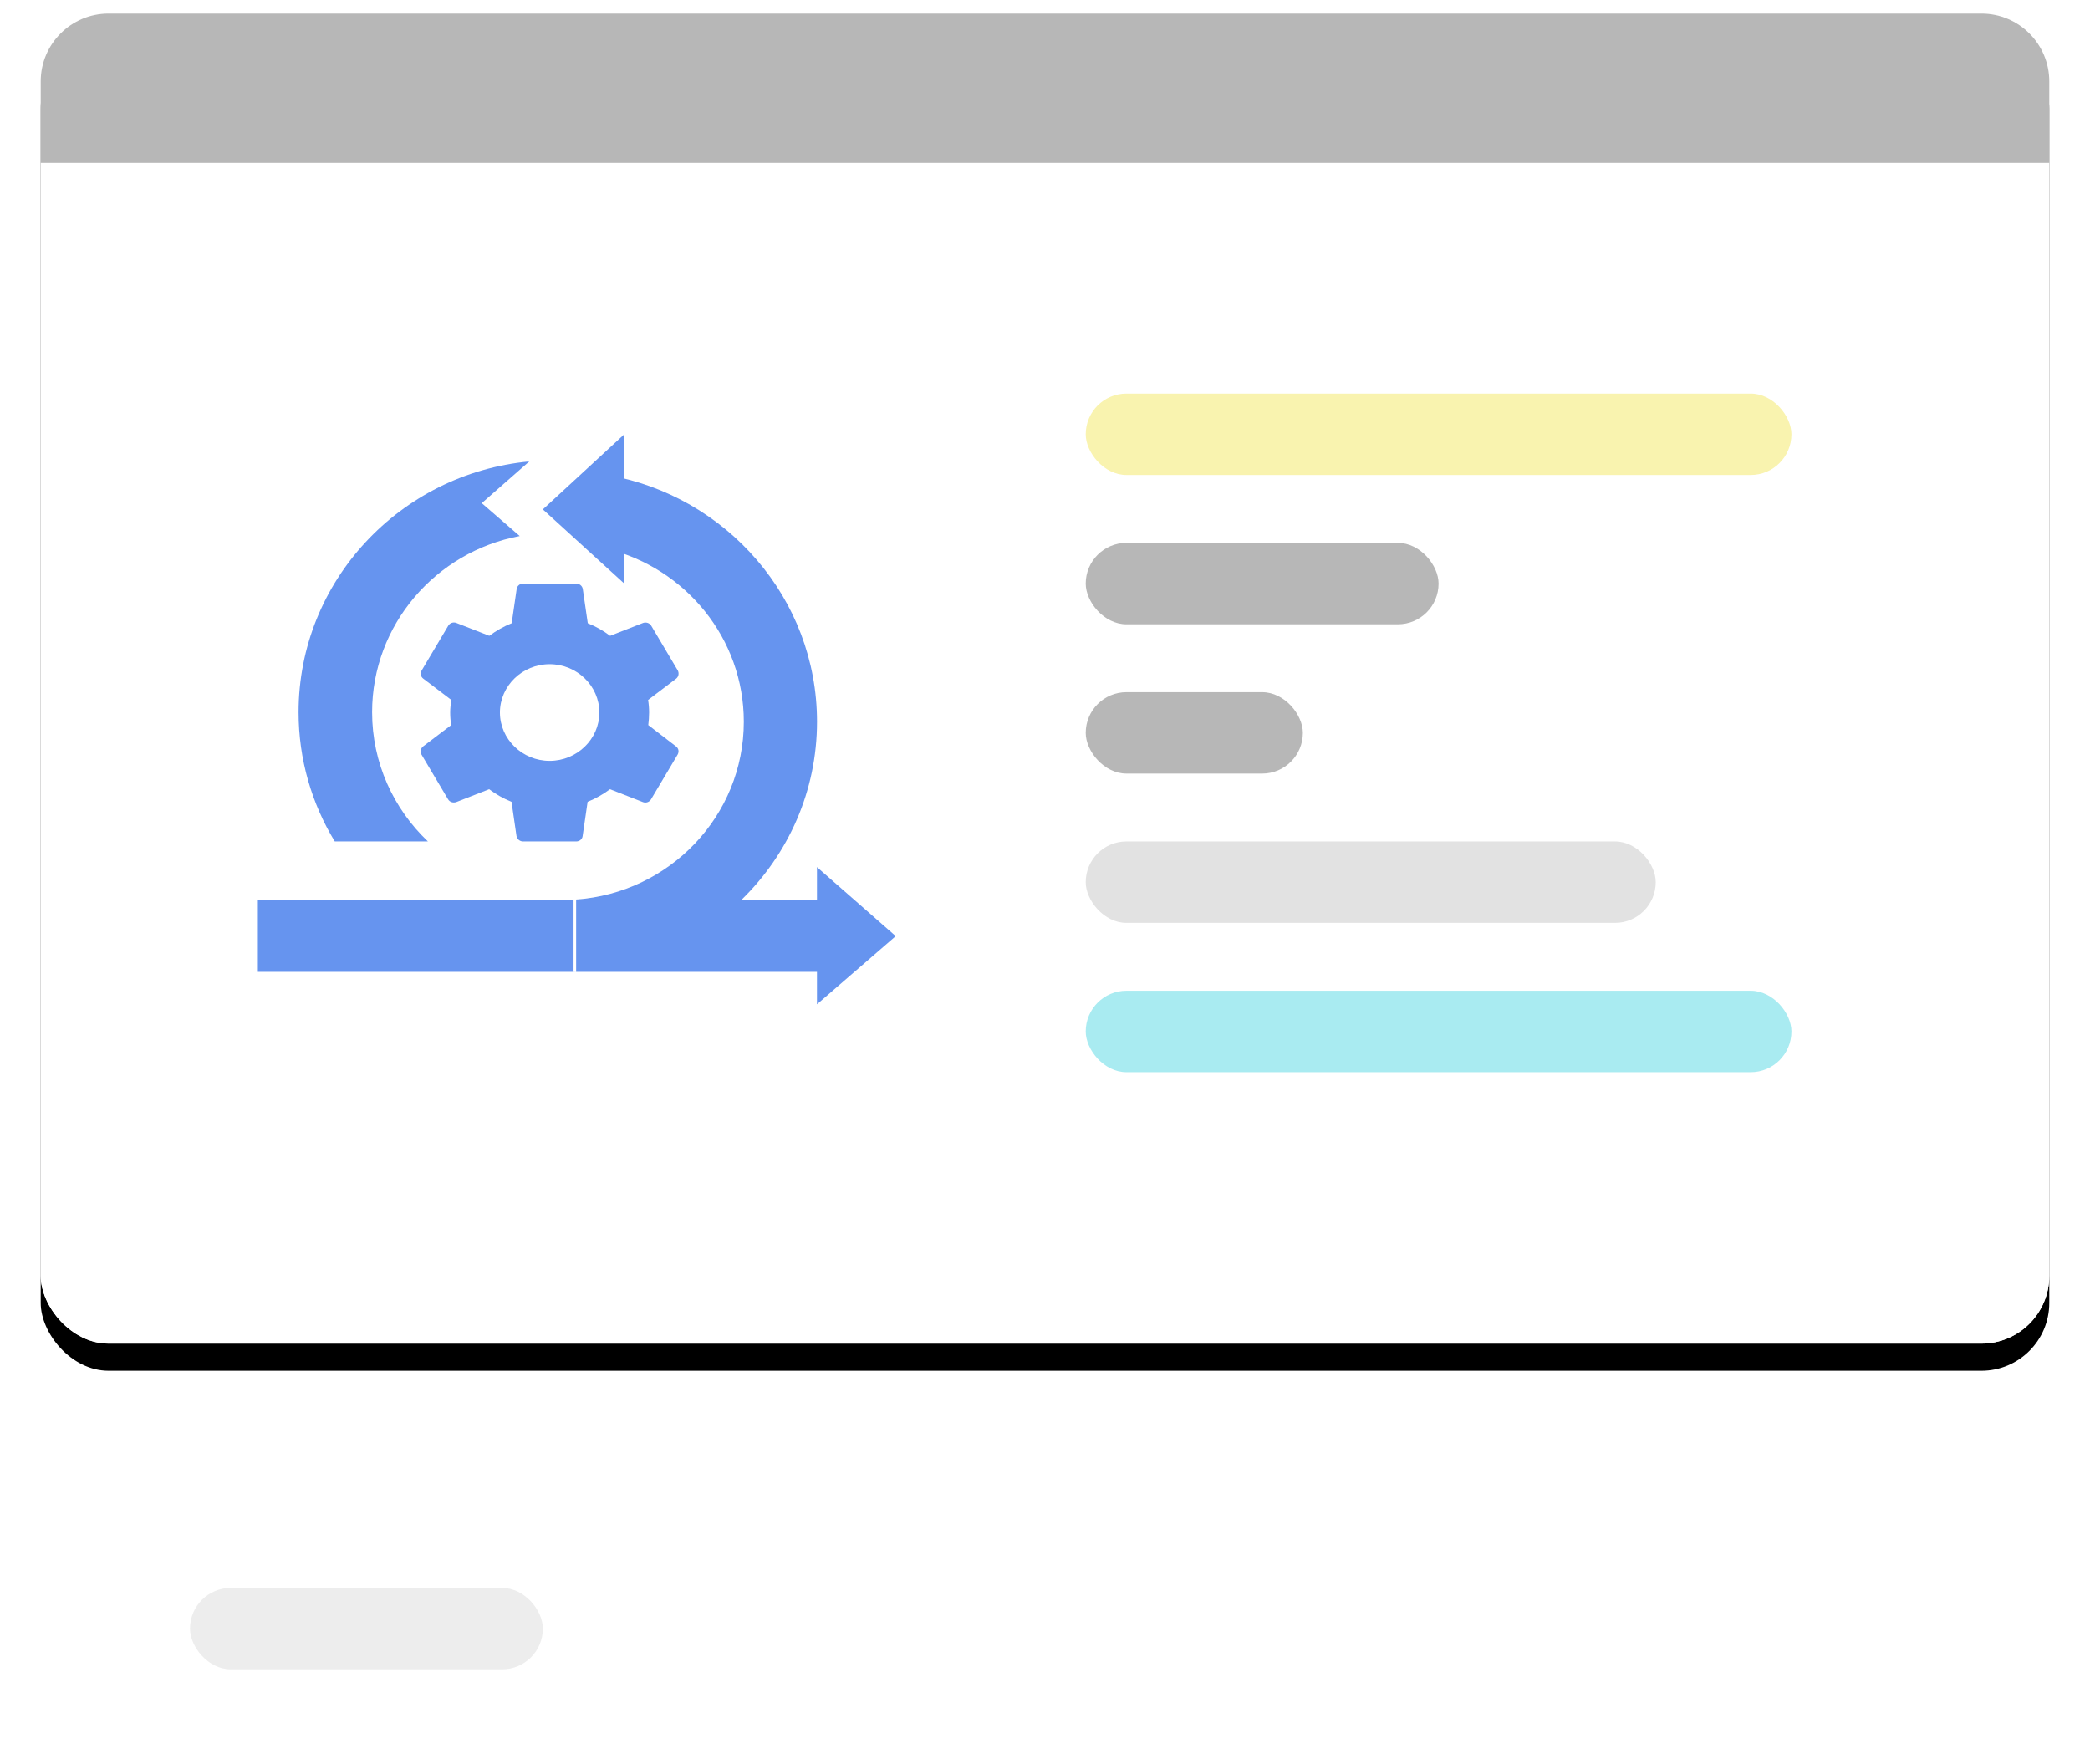 <?xml version="1.0" encoding="UTF-8"?>
<svg width="154px" height="130px" viewBox="0 0 154 130" version="1.1" xmlns="http://www.w3.org/2000/svg" xmlns:xlink="http://www.w3.org/1999/xlink">
    <!-- Generator: Sketch 49.3 (51167) - http://www.bohemiancoding.com/sketch -->
    <title>test-1</title>
    <desc>Created with Sketch.</desc>
    <defs>
        <rect id="path-1" x="0" y="0" width="148" height="98" rx="5"></rect>
        <filter x="-3.7%" y="-3.6%" width="107.4%" height="111.2%" filterUnits="objectBoundingBox" id="filter-2">
            <feOffset dx="0" dy="2" in="SourceAlpha" result="shadowOffsetOuter1"></feOffset>
            <feGaussianBlur stdDeviation="1.5" in="shadowOffsetOuter1" result="shadowBlurOuter1"></feGaussianBlur>
            <feColorMatrix values="0 0 0 0 0.079   0 0 0 0 0.082   0 0 0 0 0.102  0 0 0 0.308 0" type="matrix" in="shadowBlurOuter1"></feColorMatrix>
        </filter>
    </defs>
    <g id="Page-1" stroke="none" stroke-width="1" fill="none" fill-rule="evenodd">
        <g id="test-1" transform="translate(3, 1)">
            <g id="Group">
                <g id="Rectangle-4-Copy-16">
                    <g id="path-1-link" fill-rule="nonzero">
                        <g id="path-1">
                            <use fill="black" fill-opacity="1" filter="url(#filter-2)" xlink:href="#path-1"></use>
                            <use fill="#FFFFFF" fill-rule="evenodd" xlink:href="#path-1"></use>
                        </g>
                    </g>
                    <g id="path-1-link" fill="#FFFFFF">
                        <rect id="path-1" x="0" y="0" width="148" height="98" rx="5"></rect>
                    </g>
                </g>
                <path d="M5,0 L143,0 C145.761,-5.07265313e-16 148,2.239 148,5 L148,11 L0,11 L0,5 C-3.38176876e-16,2.239 2.239,5.07265313e-16 5,0 Z" id="Rectangle-4-Copy-20" fill="#B7B7B7" fill-rule="nonzero"></path>
                <rect id="Rectangle-4-Copy-21" fill-opacity="0.8" fill="#FFFFFF" fill-rule="nonzero" x="0" y="108" width="148" height="21" rx="5"></rect>
                <rect id="Rectangle-6-Copy-11" fill-opacity="0.1" fill="#4A4A4A" fill-rule="nonzero" x="11" y="116" width="26" height="6" rx="3"></rect>
            </g>
            <rect id="Rectangle-2-Copy-8" fill="#F9F3AF" fill-rule="nonzero" x="77" y="28" width="52" height="6" rx="3"></rect>
            <rect id="Rectangle-2-Copy-10" fill="#B7B7B7" fill-rule="nonzero" x="77" y="50" width="16" height="6" rx="3"></rect>
            <rect id="Rectangle-2-Copy-10-Copy" fill="#A9EBF1" fill-rule="nonzero" x="77" y="72" width="52" height="6" rx="3"></rect>
            <rect id="Rectangle-2-Copy-9" fill="#B7B7B7" fill-rule="nonzero" x="77" y="39" width="26" height="6" rx="3"></rect>
            <rect id="Rectangle-2-Copy-11" fill="#E2E2E2" fill-rule="nonzero" x="77" y="61" width="42" height="6" rx="3"></rect>
            <g id="agile" transform="translate(16, 31)" fill="#6694EF" fill-rule="nonzero">
                <path d="M41.197,34.281 L41.197,31.89 L47,36.976 L41.197,42 L41.197,39.609 L23.476,39.609 C23.406,39.612 23.336,39.616 23.266,39.618 L23.266,39.609 L23.262,39.609 L23.262,34.281 L1.77635684e-15,34.281 L1.77635684e-15,39.609 L23.452,39.609 L23.452,34.281 L23.262,34.281 L23.42,34.281 C30.33,33.811 35.807,28.114 35.807,21.177 C35.807,15.041 31.523,9.876 25.752,8.439 L25.752,3 C34.519,4.525 41.201,12.094 41.201,21.177 C41.201,26.296 39.079,30.935 35.657,34.281 L41.197,34.281 Z" id="Combined-Shape"></path>
                <path d="M19.296,7.498 C13.111,8.654 8.418,14.033 8.418,20.476 C8.418,24.215 9.998,27.595 12.532,30 L5.667,30 C3.974,27.214 3,23.956 3,20.476 C3,10.836 10.476,2.892 20,2 L16.498,5.073 L19.296,7.498 Z" id="Combined-Shape"></path>
                <polygon id="Path" transform="translate(24, 5.5) scale(-1, 1) translate(-24, -5.5) " points="21 0 21 11 27 5.534"></polygon>
                <path d="M28.768,21.426 C28.804,21.129 28.829,20.821 28.829,20.5 C28.829,20.179 28.804,19.871 28.755,19.574 L30.82,18.006 C31.003,17.864 31.052,17.603 30.942,17.401 L28.988,14.111 C28.865,13.898 28.609,13.826 28.389,13.898 L25.958,14.848 C25.445,14.467 24.908,14.159 24.309,13.921 L23.943,11.404 C23.906,11.166 23.699,11 23.454,11 L19.546,11 C19.301,11 19.106,11.166 19.069,11.404 L18.703,13.921 C18.104,14.159 17.555,14.479 17.054,14.848 L14.623,13.898 C14.403,13.814 14.147,13.898 14.025,14.111 L12.07,17.401 C11.948,17.614 11.997,17.864 12.192,18.006 L14.257,19.574 C14.208,19.871 14.171,20.191 14.171,20.5 C14.171,20.809 14.196,21.129 14.245,21.426 L12.18,22.994 C11.997,23.136 11.948,23.398 12.058,23.599 L14.012,26.889 C14.135,27.102 14.391,27.174 14.611,27.102 L17.042,26.152 C17.555,26.532 18.092,26.841 18.691,27.079 L19.057,29.596 C19.106,29.834 19.301,30 19.546,30 L23.454,30 C23.699,30 23.906,29.834 23.931,29.596 L24.297,27.079 C24.896,26.841 25.445,26.521 25.946,26.152 L28.377,27.102 C28.597,27.186 28.853,27.102 28.975,26.889 L30.93,23.599 C31.052,23.386 31.003,23.136 30.808,22.994 L28.768,21.426 Z M21.5,24.062 C19.485,24.062 17.836,22.459 17.836,20.5 C17.836,18.541 19.485,16.938 21.5,16.938 C23.515,16.938 25.164,18.541 25.164,20.5 C25.164,22.459 23.515,24.062 21.5,24.062 Z" id="Shape"></path>
            </g>
        </g>
    </g>
</svg>